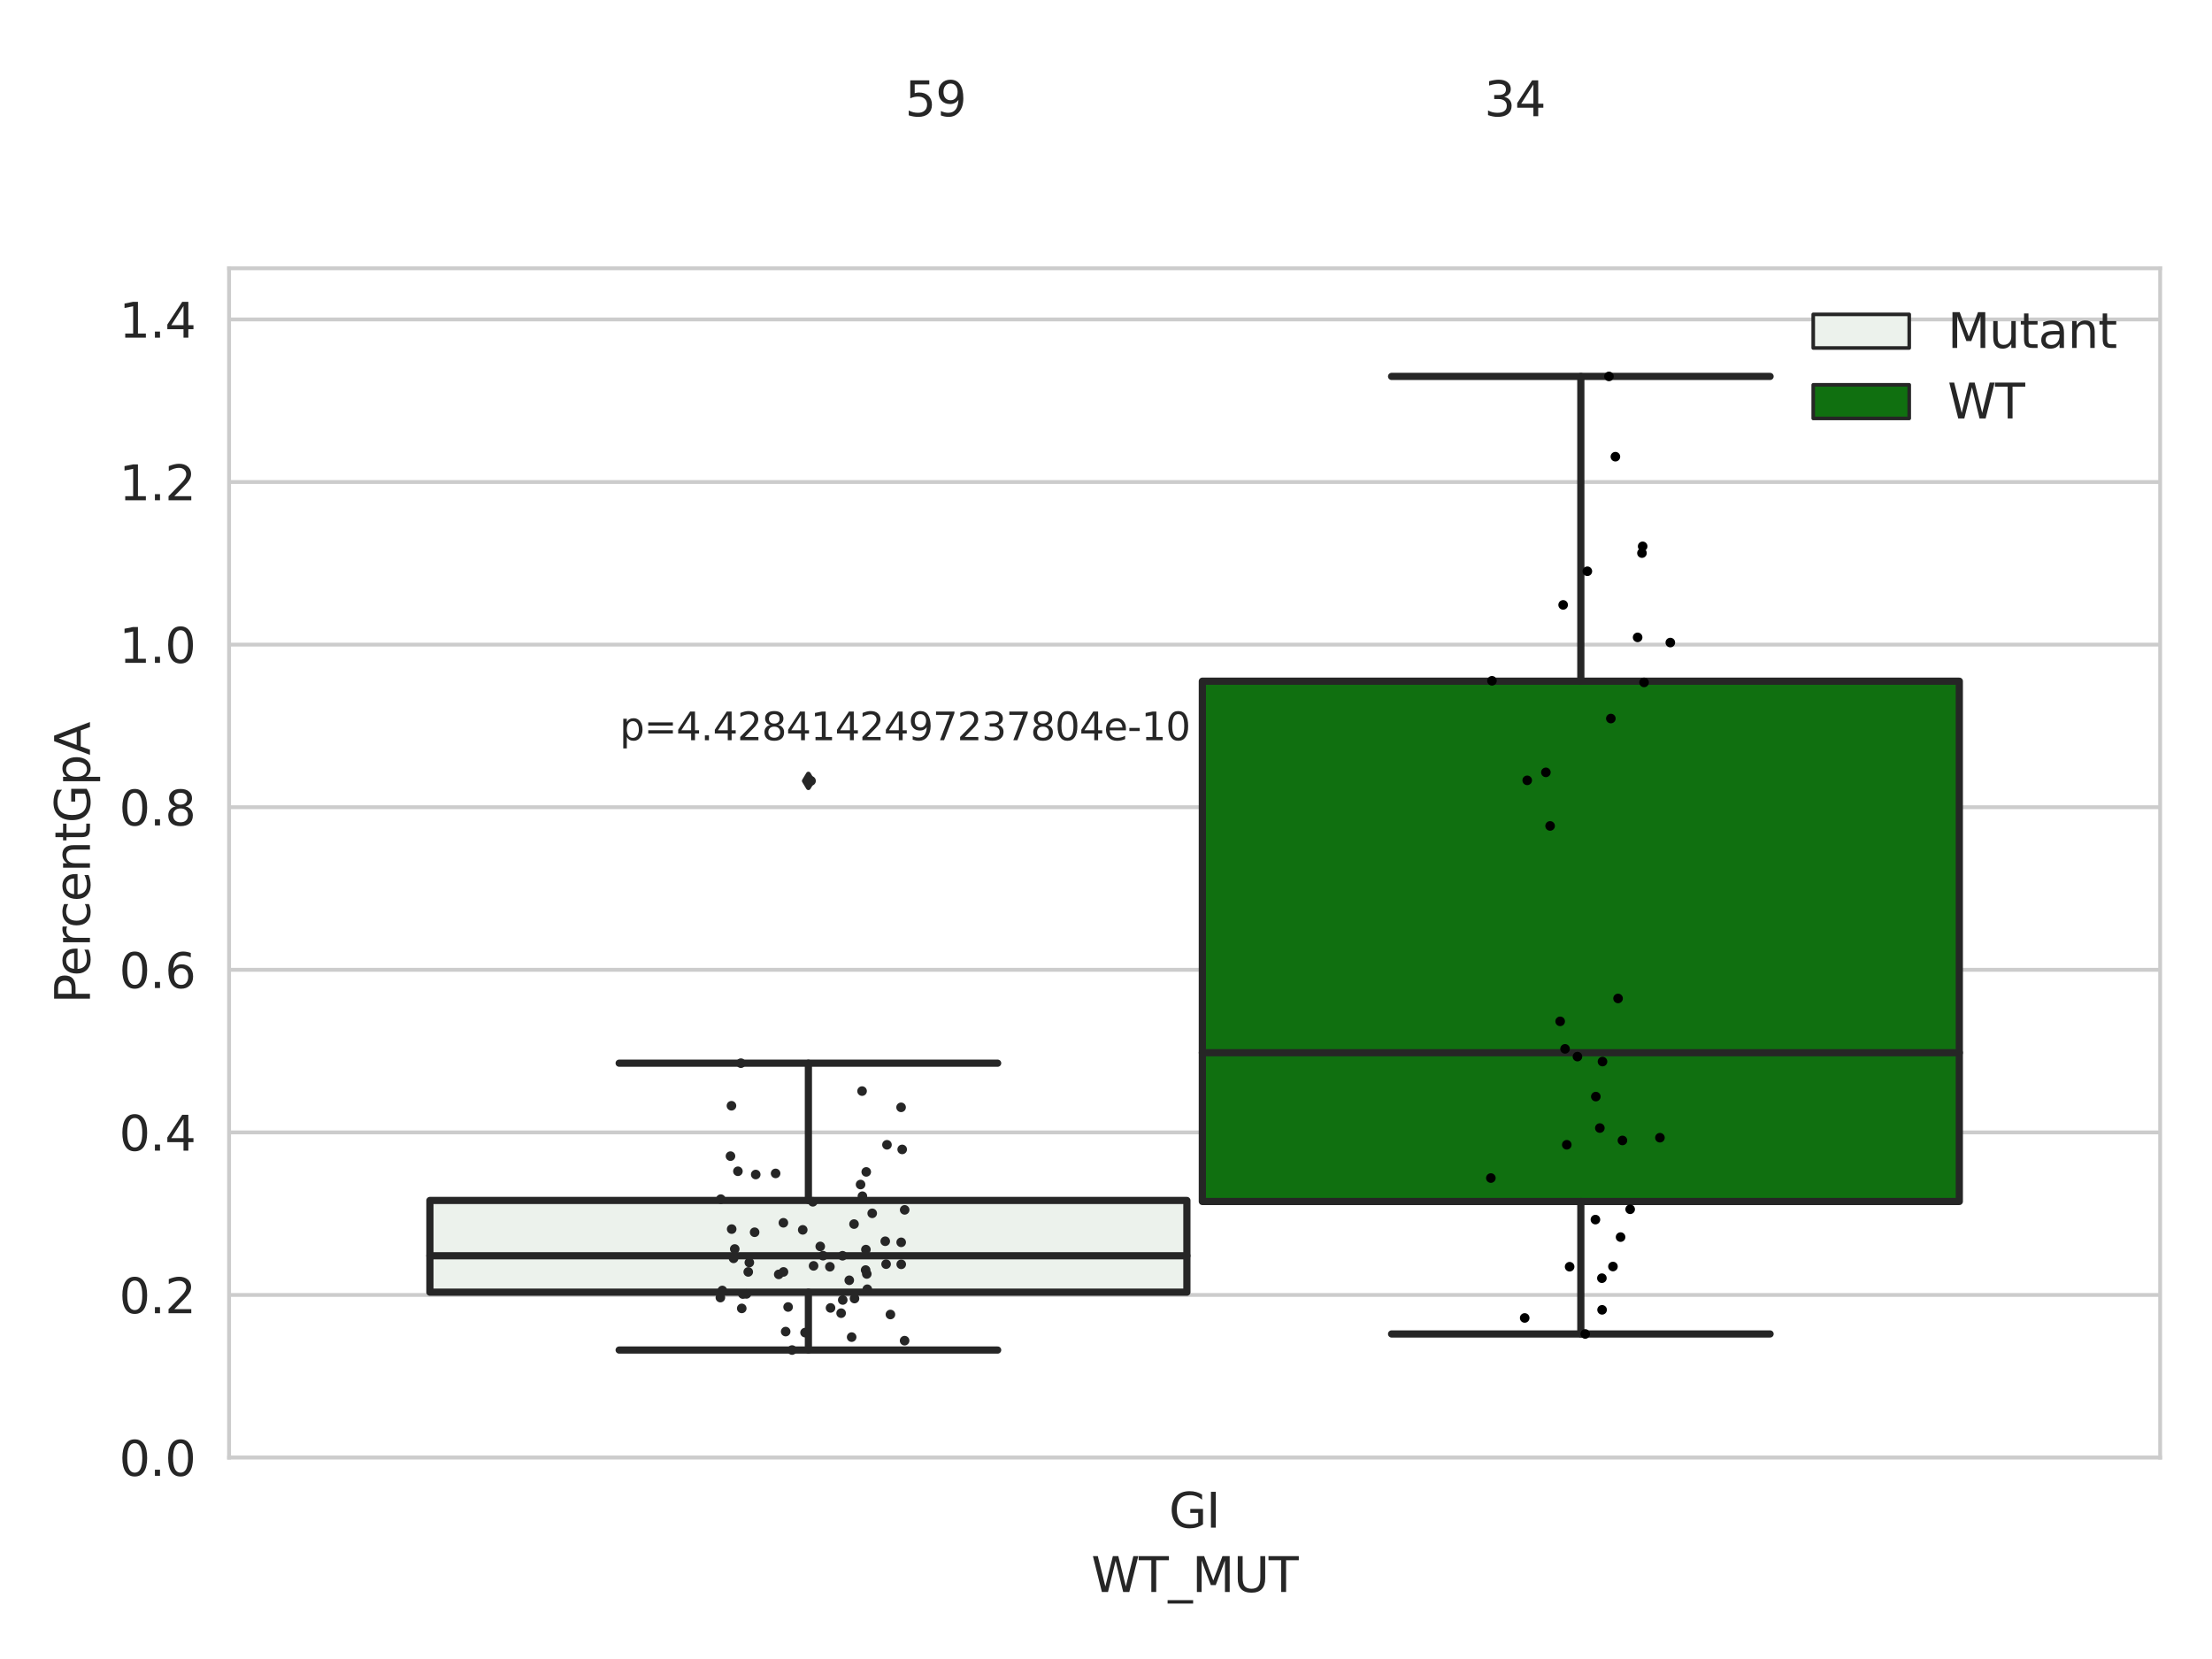 <?xml version="1.0" encoding="utf-8" standalone="no"?>
<!DOCTYPE svg PUBLIC "-//W3C//DTD SVG 1.1//EN"
  "http://www.w3.org/Graphics/SVG/1.1/DTD/svg11.dtd">
<svg xmlns:xlink="http://www.w3.org/1999/xlink" width="460.8pt" height="345.6pt" viewBox="0 0 460.8 345.6" xmlns="http://www.w3.org/2000/svg" version="1.1">
 <defs>
  <style type="text/css">*{stroke-linejoin: round; stroke-linecap: butt}</style>
 </defs>
 <g id="figure_1">
  <g id="patch_1">
   <path d="M 0 345.6 
L 460.8 345.6 
L 460.8 0 
L 0 0 
z
" style="fill: #ffffff"/>
  </g>
  <g id="axes_1">
   <g id="patch_2">
    <path d="M 47.72 303.64 
L 450 303.64 
L 450 55.89 
L 47.72 55.89 
z
" style="fill: #ffffff"/>
   </g>
   <g id="matplotlib.axis_1">
    <g id="xtick_1">
     <g id="text_1">
      <!-- GI -->
      <g style="fill: #262626" transform="translate(243.511 318.238)scale(0.1 -0.1)">
       <defs>
        <path id="DejaVuSans-47" d="M 3809 666 
L 3809 1919 
L 2778 1919 
L 2778 2438 
L 4434 2438 
L 4434 434 
Q 4069 175 3628 42 
Q 3188 -91 2688 -91 
Q 1594 -91 976 548 
Q 359 1188 359 2328 
Q 359 3472 976 4111 
Q 1594 4750 2688 4750 
Q 3144 4750 3555 4637 
Q 3966 4525 4313 4306 
L 4313 3634 
Q 3963 3931 3569 4081 
Q 3175 4231 2741 4231 
Q 1884 4231 1454 3753 
Q 1025 3275 1025 2328 
Q 1025 1384 1454 906 
Q 1884 428 2741 428 
Q 3075 428 3337 486 
Q 3600 544 3809 666 
z
" transform="scale(0.016)"/>
        <path id="DejaVuSans-49" d="M 628 4666 
L 1259 4666 
L 1259 0 
L 628 0 
L 628 4666 
z
" transform="scale(0.016)"/>
       </defs>
       <use xlink:href="#DejaVuSans-47"/>
       <use xlink:href="#DejaVuSans-49" x="77.49"/>
      </g>
     </g>
    </g>
    <g id="text_2">
     <!-- WT_MUT -->
     <g style="fill: #262626" transform="translate(227.335 331.638)scale(0.1 -0.1)">
      <defs>
       <path id="DejaVuSans-57" d="M 213 4666 
L 850 4666 
L 1831 722 
L 2809 4666 
L 3519 4666 
L 4500 722 
L 5478 4666 
L 6119 4666 
L 4947 0 
L 4153 0 
L 3169 4050 
L 2175 0 
L 1381 0 
L 213 4666 
z
" transform="scale(0.016)"/>
       <path id="DejaVuSans-54" d="M -19 4666 
L 3928 4666 
L 3928 4134 
L 2272 4134 
L 2272 0 
L 1638 0 
L 1638 4134 
L -19 4134 
L -19 4666 
z
" transform="scale(0.016)"/>
       <path id="DejaVuSans-5f" d="M 3263 -1063 
L 3263 -1509 
L -63 -1509 
L -63 -1063 
L 3263 -1063 
z
" transform="scale(0.016)"/>
       <path id="DejaVuSans-4d" d="M 628 4666 
L 1569 4666 
L 2759 1491 
L 3956 4666 
L 4897 4666 
L 4897 0 
L 4281 0 
L 4281 4097 
L 3078 897 
L 2444 897 
L 1241 4097 
L 1241 0 
L 628 0 
L 628 4666 
z
" transform="scale(0.016)"/>
       <path id="DejaVuSans-55" d="M 556 4666 
L 1191 4666 
L 1191 1831 
Q 1191 1081 1462 751 
Q 1734 422 2344 422 
Q 2950 422 3222 751 
Q 3494 1081 3494 1831 
L 3494 4666 
L 4128 4666 
L 4128 1753 
Q 4128 841 3676 375 
Q 3225 -91 2344 -91 
Q 1459 -91 1007 375 
Q 556 841 556 1753 
L 556 4666 
z
" transform="scale(0.016)"/>
      </defs>
      <use xlink:href="#DejaVuSans-57"/>
      <use xlink:href="#DejaVuSans-54" x="98.877"/>
      <use xlink:href="#DejaVuSans-5f" x="159.961"/>
      <use xlink:href="#DejaVuSans-4d" x="209.961"/>
      <use xlink:href="#DejaVuSans-55" x="296.24"/>
      <use xlink:href="#DejaVuSans-54" x="369.434"/>
     </g>
    </g>
   </g>
   <g id="matplotlib.axis_2">
    <g id="ytick_1">
     <g id="line2d_1">
      <path d="M 47.72 303.64 
L 450 303.64 
" clip-path="url(#p47a8dbb3c6)" style="fill: none; stroke: #cccccc; stroke-width: 0.8; stroke-linecap: round"/>
     </g>
     <g id="text_3">
      <!-- 0.0 -->
      <g style="fill: #262626" transform="translate(24.817 307.439)scale(0.1 -0.1)">
       <defs>
        <path id="DejaVuSans-30" d="M 2034 4250 
Q 1547 4250 1301 3770 
Q 1056 3291 1056 2328 
Q 1056 1369 1301 889 
Q 1547 409 2034 409 
Q 2525 409 2770 889 
Q 3016 1369 3016 2328 
Q 3016 3291 2770 3770 
Q 2525 4250 2034 4250 
z
M 2034 4750 
Q 2819 4750 3233 4129 
Q 3647 3509 3647 2328 
Q 3647 1150 3233 529 
Q 2819 -91 2034 -91 
Q 1250 -91 836 529 
Q 422 1150 422 2328 
Q 422 3509 836 4129 
Q 1250 4750 2034 4750 
z
" transform="scale(0.016)"/>
        <path id="DejaVuSans-2e" d="M 684 794 
L 1344 794 
L 1344 0 
L 684 0 
L 684 794 
z
" transform="scale(0.016)"/>
       </defs>
       <use xlink:href="#DejaVuSans-30"/>
       <use xlink:href="#DejaVuSans-2e" x="63.623"/>
       <use xlink:href="#DejaVuSans-30" x="95.41"/>
      </g>
     </g>
    </g>
    <g id="ytick_2">
     <g id="line2d_2">
      <path d="M 47.72 269.769 
L 450 269.769 
" clip-path="url(#p47a8dbb3c6)" style="fill: none; stroke: #cccccc; stroke-width: 0.8; stroke-linecap: round"/>
     </g>
     <g id="text_4">
      <!-- 0.2 -->
      <g style="fill: #262626" transform="translate(24.817 273.568)scale(0.1 -0.1)">
       <defs>
        <path id="DejaVuSans-32" d="M 1228 531 
L 3431 531 
L 3431 0 
L 469 0 
L 469 531 
Q 828 903 1448 1529 
Q 2069 2156 2228 2338 
Q 2531 2678 2651 2914 
Q 2772 3150 2772 3378 
Q 2772 3750 2511 3984 
Q 2250 4219 1831 4219 
Q 1534 4219 1204 4116 
Q 875 4013 500 3803 
L 500 4441 
Q 881 4594 1212 4672 
Q 1544 4750 1819 4750 
Q 2544 4750 2975 4387 
Q 3406 4025 3406 3419 
Q 3406 3131 3298 2873 
Q 3191 2616 2906 2266 
Q 2828 2175 2409 1742 
Q 1991 1309 1228 531 
z
" transform="scale(0.016)"/>
       </defs>
       <use xlink:href="#DejaVuSans-30"/>
       <use xlink:href="#DejaVuSans-2e" x="63.623"/>
       <use xlink:href="#DejaVuSans-32" x="95.41"/>
      </g>
     </g>
    </g>
    <g id="ytick_3">
     <g id="line2d_3">
      <path d="M 47.72 235.898 
L 450 235.898 
" clip-path="url(#p47a8dbb3c6)" style="fill: none; stroke: #cccccc; stroke-width: 0.8; stroke-linecap: round"/>
     </g>
     <g id="text_5">
      <!-- 0.4 -->
      <g style="fill: #262626" transform="translate(24.817 239.697)scale(0.1 -0.1)">
       <defs>
        <path id="DejaVuSans-34" d="M 2419 4116 
L 825 1625 
L 2419 1625 
L 2419 4116 
z
M 2253 4666 
L 3047 4666 
L 3047 1625 
L 3713 1625 
L 3713 1100 
L 3047 1100 
L 3047 0 
L 2419 0 
L 2419 1100 
L 313 1100 
L 313 1709 
L 2253 4666 
z
" transform="scale(0.016)"/>
       </defs>
       <use xlink:href="#DejaVuSans-30"/>
       <use xlink:href="#DejaVuSans-2e" x="63.623"/>
       <use xlink:href="#DejaVuSans-34" x="95.41"/>
      </g>
     </g>
    </g>
    <g id="ytick_4">
     <g id="line2d_4">
      <path d="M 47.72 202.026 
L 450 202.026 
" clip-path="url(#p47a8dbb3c6)" style="fill: none; stroke: #cccccc; stroke-width: 0.8; stroke-linecap: round"/>
     </g>
     <g id="text_6">
      <!-- 0.6 -->
      <g style="fill: #262626" transform="translate(24.817 205.826)scale(0.1 -0.1)">
       <defs>
        <path id="DejaVuSans-36" d="M 2113 2584 
Q 1688 2584 1439 2293 
Q 1191 2003 1191 1497 
Q 1191 994 1439 701 
Q 1688 409 2113 409 
Q 2538 409 2786 701 
Q 3034 994 3034 1497 
Q 3034 2003 2786 2293 
Q 2538 2584 2113 2584 
z
M 3366 4563 
L 3366 3988 
Q 3128 4100 2886 4159 
Q 2644 4219 2406 4219 
Q 1781 4219 1451 3797 
Q 1122 3375 1075 2522 
Q 1259 2794 1537 2939 
Q 1816 3084 2150 3084 
Q 2853 3084 3261 2657 
Q 3669 2231 3669 1497 
Q 3669 778 3244 343 
Q 2819 -91 2113 -91 
Q 1303 -91 875 529 
Q 447 1150 447 2328 
Q 447 3434 972 4092 
Q 1497 4750 2381 4750 
Q 2619 4750 2861 4703 
Q 3103 4656 3366 4563 
z
" transform="scale(0.016)"/>
       </defs>
       <use xlink:href="#DejaVuSans-30"/>
       <use xlink:href="#DejaVuSans-2e" x="63.623"/>
       <use xlink:href="#DejaVuSans-36" x="95.41"/>
      </g>
     </g>
    </g>
    <g id="ytick_5">
     <g id="line2d_5">
      <path d="M 47.72 168.155 
L 450 168.155 
" clip-path="url(#p47a8dbb3c6)" style="fill: none; stroke: #cccccc; stroke-width: 0.8; stroke-linecap: round"/>
     </g>
     <g id="text_7">
      <!-- 0.8 -->
      <g style="fill: #262626" transform="translate(24.817 171.954)scale(0.1 -0.1)">
       <defs>
        <path id="DejaVuSans-38" d="M 2034 2216 
Q 1584 2216 1326 1975 
Q 1069 1734 1069 1313 
Q 1069 891 1326 650 
Q 1584 409 2034 409 
Q 2484 409 2743 651 
Q 3003 894 3003 1313 
Q 3003 1734 2745 1975 
Q 2488 2216 2034 2216 
z
M 1403 2484 
Q 997 2584 770 2862 
Q 544 3141 544 3541 
Q 544 4100 942 4425 
Q 1341 4750 2034 4750 
Q 2731 4750 3128 4425 
Q 3525 4100 3525 3541 
Q 3525 3141 3298 2862 
Q 3072 2584 2669 2484 
Q 3125 2378 3379 2068 
Q 3634 1759 3634 1313 
Q 3634 634 3220 271 
Q 2806 -91 2034 -91 
Q 1263 -91 848 271 
Q 434 634 434 1313 
Q 434 1759 690 2068 
Q 947 2378 1403 2484 
z
M 1172 3481 
Q 1172 3119 1398 2916 
Q 1625 2713 2034 2713 
Q 2441 2713 2670 2916 
Q 2900 3119 2900 3481 
Q 2900 3844 2670 4047 
Q 2441 4250 2034 4250 
Q 1625 4250 1398 4047 
Q 1172 3844 1172 3481 
z
" transform="scale(0.016)"/>
       </defs>
       <use xlink:href="#DejaVuSans-30"/>
       <use xlink:href="#DejaVuSans-2e" x="63.623"/>
       <use xlink:href="#DejaVuSans-38" x="95.41"/>
      </g>
     </g>
    </g>
    <g id="ytick_6">
     <g id="line2d_6">
      <path d="M 47.72 134.284 
L 450 134.284 
" clip-path="url(#p47a8dbb3c6)" style="fill: none; stroke: #cccccc; stroke-width: 0.8; stroke-linecap: round"/>
     </g>
     <g id="text_8">
      <!-- 1.0 -->
      <g style="fill: #262626" transform="translate(24.817 138.083)scale(0.1 -0.1)">
       <defs>
        <path id="DejaVuSans-31" d="M 794 531 
L 1825 531 
L 1825 4091 
L 703 3866 
L 703 4441 
L 1819 4666 
L 2450 4666 
L 2450 531 
L 3481 531 
L 3481 0 
L 794 0 
L 794 531 
z
" transform="scale(0.016)"/>
       </defs>
       <use xlink:href="#DejaVuSans-31"/>
       <use xlink:href="#DejaVuSans-2e" x="63.623"/>
       <use xlink:href="#DejaVuSans-30" x="95.41"/>
      </g>
     </g>
    </g>
    <g id="ytick_7">
     <g id="line2d_7">
      <path d="M 47.72 100.413 
L 450 100.413 
" clip-path="url(#p47a8dbb3c6)" style="fill: none; stroke: #cccccc; stroke-width: 0.8; stroke-linecap: round"/>
     </g>
     <g id="text_9">
      <!-- 1.2 -->
      <g style="fill: #262626" transform="translate(24.817 104.212)scale(0.1 -0.1)">
       <use xlink:href="#DejaVuSans-31"/>
       <use xlink:href="#DejaVuSans-2e" x="63.623"/>
       <use xlink:href="#DejaVuSans-32" x="95.41"/>
      </g>
     </g>
    </g>
    <g id="ytick_8">
     <g id="line2d_8">
      <path d="M 47.72 66.542 
L 450 66.542 
" clip-path="url(#p47a8dbb3c6)" style="fill: none; stroke: #cccccc; stroke-width: 0.8; stroke-linecap: round"/>
     </g>
     <g id="text_10">
      <!-- 1.4 -->
      <g style="fill: #262626" transform="translate(24.817 70.341)scale(0.1 -0.1)">
       <use xlink:href="#DejaVuSans-31"/>
       <use xlink:href="#DejaVuSans-2e" x="63.623"/>
       <use xlink:href="#DejaVuSans-34" x="95.41"/>
      </g>
     </g>
    </g>
    <g id="text_11">
     <!-- PercentGpA -->
     <g style="fill: #262626" transform="translate(18.737 209.041)rotate(-90)scale(0.1 -0.1)">
      <defs>
       <path id="DejaVuSans-50" d="M 1259 4147 
L 1259 2394 
L 2053 2394 
Q 2494 2394 2734 2622 
Q 2975 2850 2975 3272 
Q 2975 3691 2734 3919 
Q 2494 4147 2053 4147 
L 1259 4147 
z
M 628 4666 
L 2053 4666 
Q 2838 4666 3239 4311 
Q 3641 3956 3641 3272 
Q 3641 2581 3239 2228 
Q 2838 1875 2053 1875 
L 1259 1875 
L 1259 0 
L 628 0 
L 628 4666 
z
" transform="scale(0.016)"/>
       <path id="DejaVuSans-65" d="M 3597 1894 
L 3597 1613 
L 953 1613 
Q 991 1019 1311 708 
Q 1631 397 2203 397 
Q 2534 397 2845 478 
Q 3156 559 3463 722 
L 3463 178 
Q 3153 47 2828 -22 
Q 2503 -91 2169 -91 
Q 1331 -91 842 396 
Q 353 884 353 1716 
Q 353 2575 817 3079 
Q 1281 3584 2069 3584 
Q 2775 3584 3186 3129 
Q 3597 2675 3597 1894 
z
M 3022 2063 
Q 3016 2534 2758 2815 
Q 2500 3097 2075 3097 
Q 1594 3097 1305 2825 
Q 1016 2553 972 2059 
L 3022 2063 
z
" transform="scale(0.016)"/>
       <path id="DejaVuSans-72" d="M 2631 2963 
Q 2534 3019 2420 3045 
Q 2306 3072 2169 3072 
Q 1681 3072 1420 2755 
Q 1159 2438 1159 1844 
L 1159 0 
L 581 0 
L 581 3500 
L 1159 3500 
L 1159 2956 
Q 1341 3275 1631 3429 
Q 1922 3584 2338 3584 
Q 2397 3584 2469 3576 
Q 2541 3569 2628 3553 
L 2631 2963 
z
" transform="scale(0.016)"/>
       <path id="DejaVuSans-63" d="M 3122 3366 
L 3122 2828 
Q 2878 2963 2633 3030 
Q 2388 3097 2138 3097 
Q 1578 3097 1268 2742 
Q 959 2388 959 1747 
Q 959 1106 1268 751 
Q 1578 397 2138 397 
Q 2388 397 2633 464 
Q 2878 531 3122 666 
L 3122 134 
Q 2881 22 2623 -34 
Q 2366 -91 2075 -91 
Q 1284 -91 818 406 
Q 353 903 353 1747 
Q 353 2603 823 3093 
Q 1294 3584 2113 3584 
Q 2378 3584 2631 3529 
Q 2884 3475 3122 3366 
z
" transform="scale(0.016)"/>
       <path id="DejaVuSans-6e" d="M 3513 2113 
L 3513 0 
L 2938 0 
L 2938 2094 
Q 2938 2591 2744 2837 
Q 2550 3084 2163 3084 
Q 1697 3084 1428 2787 
Q 1159 2491 1159 1978 
L 1159 0 
L 581 0 
L 581 3500 
L 1159 3500 
L 1159 2956 
Q 1366 3272 1645 3428 
Q 1925 3584 2291 3584 
Q 2894 3584 3203 3211 
Q 3513 2838 3513 2113 
z
" transform="scale(0.016)"/>
       <path id="DejaVuSans-74" d="M 1172 4494 
L 1172 3500 
L 2356 3500 
L 2356 3053 
L 1172 3053 
L 1172 1153 
Q 1172 725 1289 603 
Q 1406 481 1766 481 
L 2356 481 
L 2356 0 
L 1766 0 
Q 1100 0 847 248 
Q 594 497 594 1153 
L 594 3053 
L 172 3053 
L 172 3500 
L 594 3500 
L 594 4494 
L 1172 4494 
z
" transform="scale(0.016)"/>
       <path id="DejaVuSans-70" d="M 1159 525 
L 1159 -1331 
L 581 -1331 
L 581 3500 
L 1159 3500 
L 1159 2969 
Q 1341 3281 1617 3432 
Q 1894 3584 2278 3584 
Q 2916 3584 3314 3078 
Q 3713 2572 3713 1747 
Q 3713 922 3314 415 
Q 2916 -91 2278 -91 
Q 1894 -91 1617 61 
Q 1341 213 1159 525 
z
M 3116 1747 
Q 3116 2381 2855 2742 
Q 2594 3103 2138 3103 
Q 1681 3103 1420 2742 
Q 1159 2381 1159 1747 
Q 1159 1113 1420 752 
Q 1681 391 2138 391 
Q 2594 391 2855 752 
Q 3116 1113 3116 1747 
z
" transform="scale(0.016)"/>
       <path id="DejaVuSans-41" d="M 2188 4044 
L 1331 1722 
L 3047 1722 
L 2188 4044 
z
M 1831 4666 
L 2547 4666 
L 4325 0 
L 3669 0 
L 3244 1197 
L 1141 1197 
L 716 0 
L 50 0 
L 1831 4666 
z
" transform="scale(0.016)"/>
      </defs>
      <use xlink:href="#DejaVuSans-50"/>
      <use xlink:href="#DejaVuSans-65" x="56.678"/>
      <use xlink:href="#DejaVuSans-72" x="118.201"/>
      <use xlink:href="#DejaVuSans-63" x="157.064"/>
      <use xlink:href="#DejaVuSans-65" x="212.045"/>
      <use xlink:href="#DejaVuSans-6e" x="273.568"/>
      <use xlink:href="#DejaVuSans-74" x="336.947"/>
      <use xlink:href="#DejaVuSans-47" x="376.156"/>
      <use xlink:href="#DejaVuSans-70" x="453.646"/>
      <use xlink:href="#DejaVuSans-41" x="517.123"/>
     </g>
    </g>
   </g>
   <g id="patch_3">
    <path d="M 89.557 269.185 
L 247.251 269.185 
L 247.251 250.078 
L 89.557 250.078 
L 89.557 269.185 
z
" clip-path="url(#p47a8dbb3c6)" style="fill: #ecf2ec; stroke: #262626; stroke-width: 1.5; stroke-linejoin: miter"/>
   </g>
   <g id="patch_4">
    <path d="M 250.469 250.289 
L 408.163 250.289 
L 408.163 141.905 
L 250.469 141.905 
L 250.469 250.289 
z
" clip-path="url(#p47a8dbb3c6)" style="fill: #107010; stroke: #262626; stroke-width: 1.5; stroke-linejoin: miter"/>
   </g>
   <g id="patch_5">
    <path d="M 248.86 303.64 
L 248.86 303.64 
L 248.86 303.64 
L 248.86 303.64 
z
" clip-path="url(#p47a8dbb3c6)" style="fill: #ecf2ec; stroke: #262626; stroke-width: 0.75; stroke-linejoin: miter"/>
   </g>
   <g id="patch_6">
    <path d="M 248.86 303.64 
L 248.86 303.64 
L 248.86 303.64 
L 248.86 303.64 
z
" clip-path="url(#p47a8dbb3c6)" style="fill: #107010; stroke: #262626; stroke-width: 0.75; stroke-linejoin: miter"/>
   </g>
   <g id="PathCollection_1"/>
   <g id="PathCollection_2"/>
   <g id="line2d_9">
    <path d="M 168.404 269.185 
L 168.404 281.239 
" clip-path="url(#p47a8dbb3c6)" style="fill: none; stroke: #262626; stroke-width: 1.5; stroke-linecap: round"/>
   </g>
   <g id="line2d_10">
    <path d="M 168.404 250.078 
L 168.404 221.48 
" clip-path="url(#p47a8dbb3c6)" style="fill: none; stroke: #262626; stroke-width: 1.5; stroke-linecap: round"/>
   </g>
   <g id="line2d_11">
    <path d="M 128.981 281.239 
L 207.827 281.239 
" clip-path="url(#p47a8dbb3c6)" style="fill: none; stroke: #262626; stroke-width: 1.5; stroke-linecap: round"/>
   </g>
   <g id="line2d_12">
    <path d="M 128.981 221.48 
L 207.827 221.48 
" clip-path="url(#p47a8dbb3c6)" style="fill: none; stroke: #262626; stroke-width: 1.5; stroke-linecap: round"/>
   </g>
   <g id="line2d_13">
    <defs>
     <path id="me8edd04c29" d="M -0 1.414 
L 0.849 0 
L 0 -1.414 
L -0.849 -0 
z
" style="stroke: #262626; stroke-linejoin: miter"/>
    </defs>
    <g clip-path="url(#p47a8dbb3c6)">
     <use xlink:href="#me8edd04c29" x="168.404" y="162.674" style="fill: #262626; stroke: #262626; stroke-linejoin: miter"/>
    </g>
   </g>
   <g id="line2d_14">
    <path d="M 329.316 250.289 
L 329.316 277.888 
" clip-path="url(#p47a8dbb3c6)" style="fill: none; stroke: #262626; stroke-width: 1.5; stroke-linecap: round"/>
   </g>
   <g id="line2d_15">
    <path d="M 329.316 141.905 
L 329.316 78.412 
" clip-path="url(#p47a8dbb3c6)" style="fill: none; stroke: #262626; stroke-width: 1.5; stroke-linecap: round"/>
   </g>
   <g id="line2d_16">
    <path d="M 289.893 277.888 
L 368.739 277.888 
" clip-path="url(#p47a8dbb3c6)" style="fill: none; stroke: #262626; stroke-width: 1.5; stroke-linecap: round"/>
   </g>
   <g id="line2d_17">
    <path d="M 289.893 78.412 
L 368.739 78.412 
" clip-path="url(#p47a8dbb3c6)" style="fill: none; stroke: #262626; stroke-width: 1.5; stroke-linecap: round"/>
   </g>
   <g id="line2d_18"/>
   <g id="line2d_19">
    <path d="M 89.557 261.594 
L 247.251 261.594 
" clip-path="url(#p47a8dbb3c6)" style="fill: none; stroke: #262626; stroke-width: 1.5; stroke-linecap: round"/>
   </g>
   <g id="line2d_20">
    <path d="M 250.469 219.302 
L 408.163 219.302 
" clip-path="url(#p47a8dbb3c6)" style="fill: none; stroke: #262626; stroke-width: 1.5; stroke-linecap: round"/>
   </g>
   <g id="patch_7">
    <path d="M 47.72 303.64 
L 47.72 55.89 
" style="fill: none; stroke: #cccccc; stroke-width: 0.8; stroke-linejoin: miter; stroke-linecap: square"/>
   </g>
   <g id="patch_8">
    <path d="M 450 303.64 
L 450 55.89 
" style="fill: none; stroke: #cccccc; stroke-width: 0.8; stroke-linejoin: miter; stroke-linecap: square"/>
   </g>
   <g id="patch_9">
    <path d="M 47.72 303.64 
L 450 303.64 
" style="fill: none; stroke: #cccccc; stroke-width: 0.8; stroke-linejoin: miter; stroke-linecap: square"/>
   </g>
   <g id="patch_10">
    <path d="M 47.72 55.89 
L 450 55.89 
" style="fill: none; stroke: #cccccc; stroke-width: 0.8; stroke-linejoin: miter; stroke-linecap: square"/>
   </g>
   <g id="PathCollection_3">
    <defs>
     <path id="C0_0_c9f6f070c3" d="M 0 1 
C 0.265 1 0.52 0.895 0.707 0.707 
C 0.895 0.52 1 0.265 1 -0 
C 1 -0.265 0.895 -0.52 0.707 -0.707 
C 0.52 -0.895 0.265 -1 0 -1 
C -0.265 -1 -0.52 -0.895 -0.707 -0.707 
C -0.895 -0.52 -1 -0.265 -1 0 
C -1 0.265 -0.895 0.52 -0.707 0.707 
C -0.52 0.895 -0.265 1 0 1 
z
"/>
    </defs>
    <g clip-path="url(#p47a8dbb3c6)">
     <use xlink:href="#C0_0_c9f6f070c3" x="162.227" y="265.478" style="fill: #262626"/>
    </g>
    <g clip-path="url(#p47a8dbb3c6)">
     <use xlink:href="#C0_0_c9f6f070c3" x="152.421" y="256.044" style="fill: #262626"/>
    </g>
    <g clip-path="url(#p47a8dbb3c6)">
     <use xlink:href="#C0_0_c9f6f070c3" x="163.196" y="254.729" style="fill: #262626"/>
    </g>
    <g clip-path="url(#p47a8dbb3c6)">
     <use xlink:href="#C0_0_c9f6f070c3" x="188.46" y="252.037" style="fill: #262626"/>
    </g>
    <g clip-path="url(#p47a8dbb3c6)">
     <use xlink:href="#C0_0_c9f6f070c3" x="167.226" y="256.201" style="fill: #262626"/>
    </g>
    <g clip-path="url(#p47a8dbb3c6)">
     <use xlink:href="#C0_0_c9f6f070c3" x="181.697" y="252.757" style="fill: #262626"/>
    </g>
    <g clip-path="url(#p47a8dbb3c6)">
     <use xlink:href="#C0_0_c9f6f070c3" x="150.154" y="249.802" style="fill: #262626"/>
    </g>
    <g clip-path="url(#p47a8dbb3c6)">
     <use xlink:href="#C0_0_c9f6f070c3" x="167.708" y="277.603" style="fill: #262626"/>
    </g>
    <g clip-path="url(#p47a8dbb3c6)">
     <use xlink:href="#C0_0_c9f6f070c3" x="180.325" y="264.576" style="fill: #262626"/>
    </g>
    <g clip-path="url(#p47a8dbb3c6)">
     <use xlink:href="#C0_0_c9f6f070c3" x="177.414" y="278.545" style="fill: #262626"/>
    </g>
    <g clip-path="url(#p47a8dbb3c6)">
     <use xlink:href="#C0_0_c9f6f070c3" x="184.772" y="238.481" style="fill: #262626"/>
    </g>
    <g clip-path="url(#p47a8dbb3c6)">
     <use xlink:href="#C0_0_c9f6f070c3" x="163.216" y="264.962" style="fill: #262626"/>
    </g>
    <g clip-path="url(#p47a8dbb3c6)">
     <use xlink:href="#C0_0_c9f6f070c3" x="180.675" y="268.57" style="fill: #262626"/>
    </g>
    <g clip-path="url(#p47a8dbb3c6)">
     <use xlink:href="#C0_0_c9f6f070c3" x="157.202" y="256.699" style="fill: #262626"/>
    </g>
    <g clip-path="url(#p47a8dbb3c6)">
     <use xlink:href="#C0_0_c9f6f070c3" x="154.52" y="272.565" style="fill: #262626"/>
    </g>
    <g clip-path="url(#p47a8dbb3c6)">
     <use xlink:href="#C0_0_c9f6f070c3" x="188.445" y="279.282" style="fill: #262626"/>
    </g>
    <g clip-path="url(#p47a8dbb3c6)">
     <use xlink:href="#C0_0_c9f6f070c3" x="170.871" y="259.653" style="fill: #262626"/>
    </g>
    <g clip-path="url(#p47a8dbb3c6)">
     <use xlink:href="#C0_0_c9f6f070c3" x="150.47" y="268.83" style="fill: #262626"/>
    </g>
    <g clip-path="url(#p47a8dbb3c6)">
     <use xlink:href="#C0_0_c9f6f070c3" x="175.223" y="273.559" style="fill: #262626"/>
    </g>
    <g clip-path="url(#p47a8dbb3c6)">
     <use xlink:href="#C0_0_c9f6f070c3" x="155.873" y="264.963" style="fill: #262626"/>
    </g>
    <g clip-path="url(#p47a8dbb3c6)">
     <use xlink:href="#C0_0_c9f6f070c3" x="176.918" y="266.702" style="fill: #262626"/>
    </g>
    <g clip-path="url(#p47a8dbb3c6)">
     <use xlink:href="#C0_0_c9f6f070c3" x="164.177" y="272.271" style="fill: #262626"/>
    </g>
    <g clip-path="url(#p47a8dbb3c6)">
     <use xlink:href="#C0_0_c9f6f070c3" x="179.585" y="227.295" style="fill: #262626"/>
    </g>
    <g clip-path="url(#p47a8dbb3c6)">
     <use xlink:href="#C0_0_c9f6f070c3" x="152.817" y="262.139" style="fill: #262626"/>
    </g>
    <g clip-path="url(#p47a8dbb3c6)">
     <use xlink:href="#C0_0_c9f6f070c3" x="150.069" y="270.312" style="fill: #262626"/>
    </g>
    <g clip-path="url(#p47a8dbb3c6)">
     <use xlink:href="#C0_0_c9f6f070c3" x="177.91" y="254.997" style="fill: #262626"/>
    </g>
    <g clip-path="url(#p47a8dbb3c6)">
     <use xlink:href="#C0_0_c9f6f070c3" x="187.742" y="263.381" style="fill: #262626"/>
    </g>
    <g clip-path="url(#p47a8dbb3c6)">
     <use xlink:href="#C0_0_c9f6f070c3" x="152.172" y="240.844" style="fill: #262626"/>
    </g>
    <g clip-path="url(#p47a8dbb3c6)">
     <use xlink:href="#C0_0_c9f6f070c3" x="157.432" y="244.674" style="fill: #262626"/>
    </g>
    <g clip-path="url(#p47a8dbb3c6)">
     <use xlink:href="#C0_0_c9f6f070c3" x="163.67" y="277.392" style="fill: #262626"/>
    </g>
    <g clip-path="url(#p47a8dbb3c6)">
     <use xlink:href="#C0_0_c9f6f070c3" x="184.591" y="263.343" style="fill: #262626"/>
    </g>
    <g clip-path="url(#p47a8dbb3c6)">
     <use xlink:href="#C0_0_c9f6f070c3" x="171.453" y="261.579" style="fill: #262626"/>
    </g>
    <g clip-path="url(#p47a8dbb3c6)">
     <use xlink:href="#C0_0_c9f6f070c3" x="185.492" y="273.835" style="fill: #262626"/>
    </g>
    <g clip-path="url(#p47a8dbb3c6)">
     <use xlink:href="#C0_0_c9f6f070c3" x="154.343" y="221.48" style="fill: #262626"/>
    </g>
    <g clip-path="url(#p47a8dbb3c6)">
     <use xlink:href="#C0_0_c9f6f070c3" x="179.656" y="249.193" style="fill: #262626"/>
    </g>
    <g clip-path="url(#p47a8dbb3c6)">
     <use xlink:href="#C0_0_c9f6f070c3" x="161.574" y="244.442" style="fill: #262626"/>
    </g>
    <g clip-path="url(#p47a8dbb3c6)">
     <use xlink:href="#C0_0_c9f6f070c3" x="180.569" y="265.389" style="fill: #262626"/>
    </g>
    <g clip-path="url(#p47a8dbb3c6)">
     <use xlink:href="#C0_0_c9f6f070c3" x="187.712" y="230.677" style="fill: #262626"/>
    </g>
    <g clip-path="url(#p47a8dbb3c6)">
     <use xlink:href="#C0_0_c9f6f070c3" x="153.721" y="243.995" style="fill: #262626"/>
    </g>
    <g clip-path="url(#p47a8dbb3c6)">
     <use xlink:href="#C0_0_c9f6f070c3" x="175.56" y="270.81" style="fill: #262626"/>
    </g>
    <g clip-path="url(#p47a8dbb3c6)">
     <use xlink:href="#C0_0_c9f6f070c3" x="173.015" y="272.462" style="fill: #262626"/>
    </g>
    <g clip-path="url(#p47a8dbb3c6)">
     <use xlink:href="#C0_0_c9f6f070c3" x="179.271" y="246.761" style="fill: #262626"/>
    </g>
    <g clip-path="url(#p47a8dbb3c6)">
     <use xlink:href="#C0_0_c9f6f070c3" x="156.102" y="263.01" style="fill: #262626"/>
    </g>
    <g clip-path="url(#p47a8dbb3c6)">
     <use xlink:href="#C0_0_c9f6f070c3" x="180.455" y="244.127" style="fill: #262626"/>
    </g>
    <g clip-path="url(#p47a8dbb3c6)">
     <use xlink:href="#C0_0_c9f6f070c3" x="184.412" y="258.573" style="fill: #262626"/>
    </g>
    <g clip-path="url(#p47a8dbb3c6)">
     <use xlink:href="#C0_0_c9f6f070c3" x="165.001" y="281.239" style="fill: #262626"/>
    </g>
    <g clip-path="url(#p47a8dbb3c6)">
     <use xlink:href="#C0_0_c9f6f070c3" x="180.383" y="260.313" style="fill: #262626"/>
    </g>
    <g clip-path="url(#p47a8dbb3c6)">
     <use xlink:href="#C0_0_c9f6f070c3" x="168.953" y="162.674" style="fill: #262626"/>
    </g>
    <g clip-path="url(#p47a8dbb3c6)">
     <use xlink:href="#C0_0_c9f6f070c3" x="154.755" y="269.573" style="fill: #262626"/>
    </g>
    <g clip-path="url(#p47a8dbb3c6)">
     <use xlink:href="#C0_0_c9f6f070c3" x="152.376" y="230.349" style="fill: #262626"/>
    </g>
    <g clip-path="url(#p47a8dbb3c6)">
     <use xlink:href="#C0_0_c9f6f070c3" x="169.484" y="263.703" style="fill: #262626"/>
    </g>
    <g clip-path="url(#p47a8dbb3c6)">
     <use xlink:href="#C0_0_c9f6f070c3" x="175.519" y="261.594" style="fill: #262626"/>
    </g>
    <g clip-path="url(#p47a8dbb3c6)">
     <use xlink:href="#C0_0_c9f6f070c3" x="172.884" y="263.888" style="fill: #262626"/>
    </g>
    <g clip-path="url(#p47a8dbb3c6)">
     <use xlink:href="#C0_0_c9f6f070c3" x="187.941" y="239.445" style="fill: #262626"/>
    </g>
    <g clip-path="url(#p47a8dbb3c6)">
     <use xlink:href="#C0_0_c9f6f070c3" x="187.732" y="258.798" style="fill: #262626"/>
    </g>
    <g clip-path="url(#p47a8dbb3c6)">
     <use xlink:href="#C0_0_c9f6f070c3" x="153.06" y="260.184" style="fill: #262626"/>
    </g>
    <g clip-path="url(#p47a8dbb3c6)">
     <use xlink:href="#C0_0_c9f6f070c3" x="155.506" y="269.541" style="fill: #262626"/>
    </g>
    <g clip-path="url(#p47a8dbb3c6)">
     <use xlink:href="#C0_0_c9f6f070c3" x="169.328" y="250.355" style="fill: #262626"/>
    </g>
    <g clip-path="url(#p47a8dbb3c6)">
     <use xlink:href="#C0_0_c9f6f070c3" x="178.009" y="270.513" style="fill: #262626"/>
    </g>
   </g>
   <g id="PathCollection_4">
    <defs>
     <path id="C1_0_b154866898" d="M 0 1 
C 0.265 1 0.52 0.895 0.707 0.707 
C 0.895 0.52 1 0.265 1 -0 
C 1 -0.265 0.895 -0.52 0.707 -0.707 
C 0.52 -0.895 0.265 -1 0 -1 
C -0.265 -1 -0.52 -0.895 -0.707 -0.707 
C -0.895 -0.52 -1 -0.265 -1 0 
C -1 0.265 -0.895 0.52 -0.707 0.707 
C -0.52 0.895 -0.265 1 0 1 
z
"/>
    </defs>
    <g clip-path="url(#p47a8dbb3c6)">
     <use xlink:href="#C1_0_b154866898" x="342.196" y="113.812"/>
    </g>
    <g clip-path="url(#p47a8dbb3c6)">
     <use xlink:href="#C1_0_b154866898" x="342.492" y="142.158"/>
    </g>
    <g clip-path="url(#p47a8dbb3c6)">
     <use xlink:href="#C1_0_b154866898" x="325.01" y="212.766"/>
    </g>
    <g clip-path="url(#p47a8dbb3c6)">
     <use xlink:href="#C1_0_b154866898" x="342.05" y="115.219"/>
    </g>
    <g clip-path="url(#p47a8dbb3c6)">
     <use xlink:href="#C1_0_b154866898" x="325.632" y="126.01"/>
    </g>
    <g clip-path="url(#p47a8dbb3c6)">
     <use xlink:href="#C1_0_b154866898" x="326.982" y="263.879"/>
    </g>
    <g clip-path="url(#p47a8dbb3c6)">
     <use xlink:href="#C1_0_b154866898" x="336.517" y="95.136"/>
    </g>
    <g clip-path="url(#p47a8dbb3c6)">
     <use xlink:href="#C1_0_b154866898" x="341.147" y="132.778"/>
    </g>
    <g clip-path="url(#p47a8dbb3c6)">
     <use xlink:href="#C1_0_b154866898" x="335.568" y="149.685"/>
    </g>
    <g clip-path="url(#p47a8dbb3c6)">
     <use xlink:href="#C1_0_b154866898" x="310.573" y="245.41"/>
    </g>
    <g clip-path="url(#p47a8dbb3c6)">
     <use xlink:href="#C1_0_b154866898" x="333.743" y="272.862"/>
    </g>
    <g clip-path="url(#p47a8dbb3c6)">
     <use xlink:href="#C1_0_b154866898" x="333.702" y="266.268"/>
    </g>
    <g clip-path="url(#p47a8dbb3c6)">
     <use xlink:href="#C1_0_b154866898" x="330.676" y="119.005"/>
    </g>
    <g clip-path="url(#p47a8dbb3c6)">
     <use xlink:href="#C1_0_b154866898" x="322.915" y="172.057"/>
    </g>
    <g clip-path="url(#p47a8dbb3c6)">
     <use xlink:href="#C1_0_b154866898" x="333.278" y="234.994"/>
    </g>
    <g clip-path="url(#p47a8dbb3c6)">
     <use xlink:href="#C1_0_b154866898" x="310.804" y="141.821"/>
    </g>
    <g clip-path="url(#p47a8dbb3c6)">
     <use xlink:href="#C1_0_b154866898" x="322.035" y="160.893"/>
    </g>
    <g clip-path="url(#p47a8dbb3c6)">
     <use xlink:href="#C1_0_b154866898" x="345.794" y="237.005"/>
    </g>
    <g clip-path="url(#p47a8dbb3c6)">
     <use xlink:href="#C1_0_b154866898" x="337.595" y="257.71"/>
    </g>
    <g clip-path="url(#p47a8dbb3c6)">
     <use xlink:href="#C1_0_b154866898" x="339.591" y="251.916"/>
    </g>
    <g clip-path="url(#p47a8dbb3c6)">
     <use xlink:href="#C1_0_b154866898" x="326.39" y="238.476"/>
    </g>
    <g clip-path="url(#p47a8dbb3c6)">
     <use xlink:href="#C1_0_b154866898" x="326.03" y="218.497"/>
    </g>
    <g clip-path="url(#p47a8dbb3c6)">
     <use xlink:href="#C1_0_b154866898" x="318.148" y="162.558"/>
    </g>
    <g clip-path="url(#p47a8dbb3c6)">
     <use xlink:href="#C1_0_b154866898" x="333.83" y="221.144"/>
    </g>
    <g clip-path="url(#p47a8dbb3c6)">
     <use xlink:href="#C1_0_b154866898" x="328.613" y="220.108"/>
    </g>
    <g clip-path="url(#p47a8dbb3c6)">
     <use xlink:href="#C1_0_b154866898" x="335.176" y="78.412"/>
    </g>
    <g clip-path="url(#p47a8dbb3c6)">
     <use xlink:href="#C1_0_b154866898" x="347.958" y="133.855"/>
    </g>
    <g clip-path="url(#p47a8dbb3c6)">
     <use xlink:href="#C1_0_b154866898" x="336.009" y="263.839"/>
    </g>
    <g clip-path="url(#p47a8dbb3c6)">
     <use xlink:href="#C1_0_b154866898" x="332.357" y="254.066"/>
    </g>
    <g clip-path="url(#p47a8dbb3c6)">
     <use xlink:href="#C1_0_b154866898" x="332.44" y="228.439"/>
    </g>
    <g clip-path="url(#p47a8dbb3c6)">
     <use xlink:href="#C1_0_b154866898" x="317.623" y="274.551"/>
    </g>
    <g clip-path="url(#p47a8dbb3c6)">
     <use xlink:href="#C1_0_b154866898" x="330.23" y="277.888"/>
    </g>
    <g clip-path="url(#p47a8dbb3c6)">
     <use xlink:href="#C1_0_b154866898" x="337.982" y="237.577"/>
    </g>
    <g clip-path="url(#p47a8dbb3c6)">
     <use xlink:href="#C1_0_b154866898" x="337.074" y="207.995"/>
    </g>
   </g>
   <g id="text_12">
    <!-- 59 -->
    <g style="fill: #262626" transform="translate(188.518 24.203)scale(0.1 -0.1)">
     <defs>
      <path id="DejaVuSans-35" d="M 691 4666 
L 3169 4666 
L 3169 4134 
L 1269 4134 
L 1269 2991 
Q 1406 3038 1543 3061 
Q 1681 3084 1819 3084 
Q 2600 3084 3056 2656 
Q 3513 2228 3513 1497 
Q 3513 744 3044 326 
Q 2575 -91 1722 -91 
Q 1428 -91 1123 -41 
Q 819 9 494 109 
L 494 744 
Q 775 591 1075 516 
Q 1375 441 1709 441 
Q 2250 441 2565 725 
Q 2881 1009 2881 1497 
Q 2881 1984 2565 2268 
Q 2250 2553 1709 2553 
Q 1456 2553 1204 2497 
Q 953 2441 691 2322 
L 691 4666 
z
" transform="scale(0.016)"/>
      <path id="DejaVuSans-39" d="M 703 97 
L 703 672 
Q 941 559 1184 500 
Q 1428 441 1663 441 
Q 2288 441 2617 861 
Q 2947 1281 2994 2138 
Q 2813 1869 2534 1725 
Q 2256 1581 1919 1581 
Q 1219 1581 811 2004 
Q 403 2428 403 3163 
Q 403 3881 828 4315 
Q 1253 4750 1959 4750 
Q 2769 4750 3195 4129 
Q 3622 3509 3622 2328 
Q 3622 1225 3098 567 
Q 2575 -91 1691 -91 
Q 1453 -91 1209 -44 
Q 966 3 703 97 
z
M 1959 2075 
Q 2384 2075 2632 2365 
Q 2881 2656 2881 3163 
Q 2881 3666 2632 3958 
Q 2384 4250 1959 4250 
Q 1534 4250 1286 3958 
Q 1038 3666 1038 3163 
Q 1038 2656 1286 2365 
Q 1534 2075 1959 2075 
z
" transform="scale(0.016)"/>
     </defs>
     <use xlink:href="#DejaVuSans-35"/>
     <use xlink:href="#DejaVuSans-39" x="63.623"/>
    </g>
   </g>
   <g id="text_13">
    <!-- p=4.4284142497237804e-10 -->
    <g style="fill: #262626" transform="translate(129.096 154.206)scale(0.08 -0.08)">
     <defs>
      <path id="DejaVuSans-3d" d="M 678 2906 
L 4684 2906 
L 4684 2381 
L 678 2381 
L 678 2906 
z
M 678 1631 
L 4684 1631 
L 4684 1100 
L 678 1100 
L 678 1631 
z
" transform="scale(0.016)"/>
      <path id="DejaVuSans-37" d="M 525 4666 
L 3525 4666 
L 3525 4397 
L 1831 0 
L 1172 0 
L 2766 4134 
L 525 4134 
L 525 4666 
z
" transform="scale(0.016)"/>
      <path id="DejaVuSans-33" d="M 2597 2516 
Q 3050 2419 3304 2112 
Q 3559 1806 3559 1356 
Q 3559 666 3084 287 
Q 2609 -91 1734 -91 
Q 1441 -91 1130 -33 
Q 819 25 488 141 
L 488 750 
Q 750 597 1062 519 
Q 1375 441 1716 441 
Q 2309 441 2620 675 
Q 2931 909 2931 1356 
Q 2931 1769 2642 2001 
Q 2353 2234 1838 2234 
L 1294 2234 
L 1294 2753 
L 1863 2753 
Q 2328 2753 2575 2939 
Q 2822 3125 2822 3475 
Q 2822 3834 2567 4026 
Q 2313 4219 1838 4219 
Q 1578 4219 1281 4162 
Q 984 4106 628 3988 
L 628 4550 
Q 988 4650 1302 4700 
Q 1616 4750 1894 4750 
Q 2613 4750 3031 4423 
Q 3450 4097 3450 3541 
Q 3450 3153 3228 2886 
Q 3006 2619 2597 2516 
z
" transform="scale(0.016)"/>
      <path id="DejaVuSans-2d" d="M 313 2009 
L 1997 2009 
L 1997 1497 
L 313 1497 
L 313 2009 
z
" transform="scale(0.016)"/>
     </defs>
     <use xlink:href="#DejaVuSans-70"/>
     <use xlink:href="#DejaVuSans-3d" x="63.477"/>
     <use xlink:href="#DejaVuSans-34" x="147.266"/>
     <use xlink:href="#DejaVuSans-2e" x="210.889"/>
     <use xlink:href="#DejaVuSans-34" x="242.676"/>
     <use xlink:href="#DejaVuSans-32" x="306.299"/>
     <use xlink:href="#DejaVuSans-38" x="369.922"/>
     <use xlink:href="#DejaVuSans-34" x="433.545"/>
     <use xlink:href="#DejaVuSans-31" x="497.168"/>
     <use xlink:href="#DejaVuSans-34" x="560.791"/>
     <use xlink:href="#DejaVuSans-32" x="624.414"/>
     <use xlink:href="#DejaVuSans-34" x="688.037"/>
     <use xlink:href="#DejaVuSans-39" x="751.66"/>
     <use xlink:href="#DejaVuSans-37" x="815.283"/>
     <use xlink:href="#DejaVuSans-32" x="878.906"/>
     <use xlink:href="#DejaVuSans-33" x="942.529"/>
     <use xlink:href="#DejaVuSans-37" x="1006.152"/>
     <use xlink:href="#DejaVuSans-38" x="1069.775"/>
     <use xlink:href="#DejaVuSans-30" x="1133.398"/>
     <use xlink:href="#DejaVuSans-34" x="1197.021"/>
     <use xlink:href="#DejaVuSans-65" x="1260.645"/>
     <use xlink:href="#DejaVuSans-2d" x="1322.168"/>
     <use xlink:href="#DejaVuSans-31" x="1358.252"/>
     <use xlink:href="#DejaVuSans-30" x="1421.875"/>
    </g>
   </g>
   <g id="text_14">
    <!-- 34 -->
    <g style="fill: #262626" transform="translate(309.202 24.203)scale(0.1 -0.1)">
     <use xlink:href="#DejaVuSans-33"/>
     <use xlink:href="#DejaVuSans-34" x="63.623"/>
    </g>
   </g>
   <g id="legend_1">
    <g id="patch_11">
     <path d="M 377.728 72.488 
L 397.728 72.488 
L 397.728 65.488 
L 377.728 65.488 
z
" style="fill: #ecf2ec; stroke: #262626; stroke-width: 0.75; stroke-linejoin: miter"/>
    </g>
    <g id="text_15">
     <!-- Mutant -->
     <g style="fill: #262626" transform="translate(405.728 72.488)scale(0.1 -0.1)">
      <defs>
       <path id="DejaVuSans-75" d="M 544 1381 
L 544 3500 
L 1119 3500 
L 1119 1403 
Q 1119 906 1312 657 
Q 1506 409 1894 409 
Q 2359 409 2629 706 
Q 2900 1003 2900 1516 
L 2900 3500 
L 3475 3500 
L 3475 0 
L 2900 0 
L 2900 538 
Q 2691 219 2414 64 
Q 2138 -91 1772 -91 
Q 1169 -91 856 284 
Q 544 659 544 1381 
z
M 1991 3584 
L 1991 3584 
z
" transform="scale(0.016)"/>
       <path id="DejaVuSans-61" d="M 2194 1759 
Q 1497 1759 1228 1600 
Q 959 1441 959 1056 
Q 959 750 1161 570 
Q 1363 391 1709 391 
Q 2188 391 2477 730 
Q 2766 1069 2766 1631 
L 2766 1759 
L 2194 1759 
z
M 3341 1997 
L 3341 0 
L 2766 0 
L 2766 531 
Q 2569 213 2275 61 
Q 1981 -91 1556 -91 
Q 1019 -91 701 211 
Q 384 513 384 1019 
Q 384 1609 779 1909 
Q 1175 2209 1959 2209 
L 2766 2209 
L 2766 2266 
Q 2766 2663 2505 2880 
Q 2244 3097 1772 3097 
Q 1472 3097 1187 3025 
Q 903 2953 641 2809 
L 641 3341 
Q 956 3463 1253 3523 
Q 1550 3584 1831 3584 
Q 2591 3584 2966 3190 
Q 3341 2797 3341 1997 
z
" transform="scale(0.016)"/>
      </defs>
      <use xlink:href="#DejaVuSans-4d"/>
      <use xlink:href="#DejaVuSans-75" x="86.279"/>
      <use xlink:href="#DejaVuSans-74" x="149.658"/>
      <use xlink:href="#DejaVuSans-61" x="188.867"/>
      <use xlink:href="#DejaVuSans-6e" x="250.146"/>
      <use xlink:href="#DejaVuSans-74" x="313.525"/>
     </g>
    </g>
    <g id="patch_12">
     <path d="M 377.728 87.166 
L 397.728 87.166 
L 397.728 80.166 
L 377.728 80.166 
z
" style="fill: #107010; stroke: #262626; stroke-width: 0.75; stroke-linejoin: miter"/>
    </g>
    <g id="text_16">
     <!-- WT -->
     <g style="fill: #262626" transform="translate(405.728 87.166)scale(0.1 -0.1)">
      <use xlink:href="#DejaVuSans-57"/>
      <use xlink:href="#DejaVuSans-54" x="98.877"/>
     </g>
    </g>
   </g>
  </g>
 </g>
 <defs>
  <clipPath id="p47a8dbb3c6">
   <rect x="47.72" y="55.89" width="402.28" height="247.75"/>
  </clipPath>
 </defs>
</svg>
